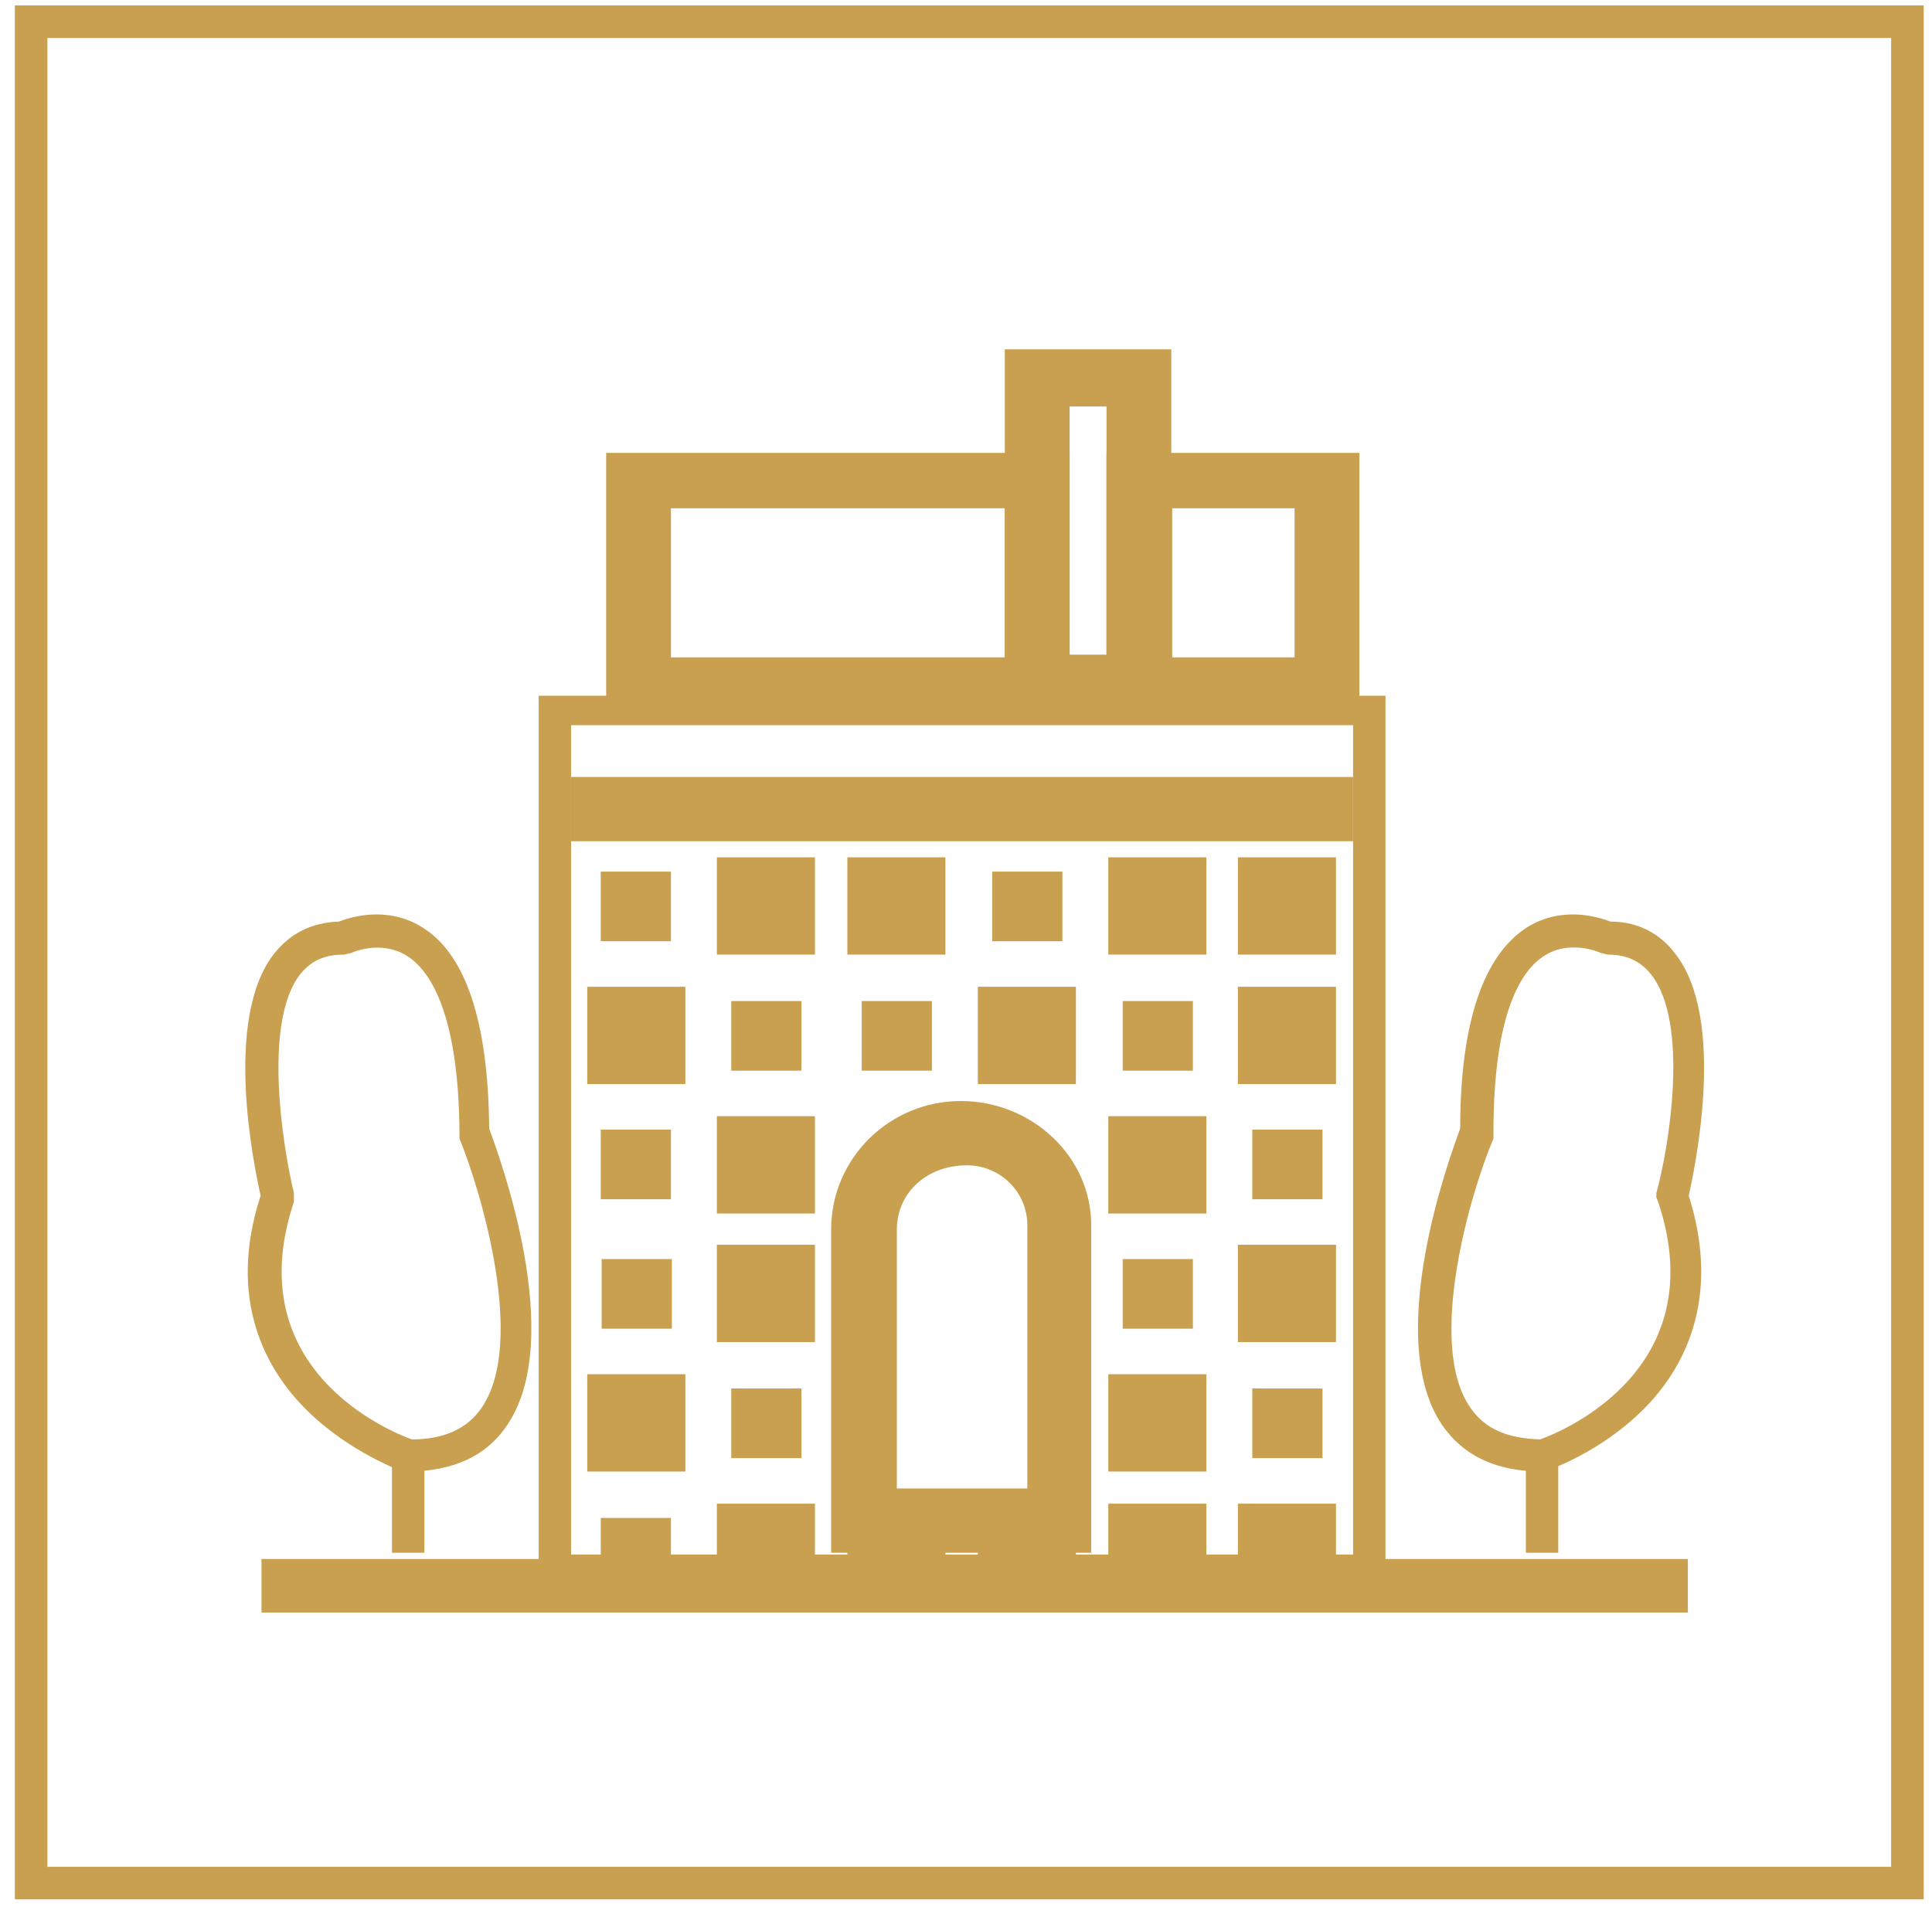 <svg width="89" height="88" viewBox="0 0 89 88" fill="none" xmlns="http://www.w3.org/2000/svg">
<path d="M87.868 1H1.434V86.763H87.868V1Z" stroke="#C9A04F" stroke-width="1.5" stroke-miterlimit="10"/>
<path d="M63.824 73.024H24.814V32.056H63.824V73.024ZM26.307 71.626H62.331V33.413H26.307V71.626Z" fill="#C9A04F"/>
<path d="M62.331 35.799H26.307V38.76H62.331V35.799Z" fill="#C9A04F"/>
<path d="M49.273 32.796H27.924V20.867H49.273V32.796ZM30.909 30.287H46.288V23.418H30.909V30.287Z" fill="#C9A04F"/>
<path d="M62.622 32.796H50.973V20.867H62.622V32.796ZM53.999 30.287H59.637V23.418H53.999V30.287Z" fill="#C9A04F"/>
<path d="M53.958 32.796H46.288V16.096H53.958V32.796ZM49.273 30.163H50.973V18.728H49.273V30.163Z" fill="#C9A04F"/>
<path d="M18.804 67.8H18.555C18.555 67.8 16.109 66.937 14.119 64.962C12.295 63.152 10.43 59.944 12.005 55.09C11.715 53.774 10.264 46.946 12.627 43.943C13.373 42.997 14.368 42.503 15.611 42.462C16.15 42.257 17.809 41.722 19.425 42.709C21.457 43.943 22.493 47.069 22.535 52.005C22.991 53.239 26.1 61.63 23.364 65.661C22.41 67.101 20.835 67.8 18.762 67.8H18.804ZM15.819 43.984C14.948 43.984 14.326 44.272 13.829 44.889C12.088 47.11 13.041 52.91 13.539 54.967V55.172V55.378C10.969 63.07 17.933 65.949 18.969 66.32C20.462 66.32 21.54 65.826 22.203 64.839C24.234 61.836 22.161 54.885 21.166 52.458V52.17C21.125 46.658 19.799 44.684 18.721 44.025C17.518 43.285 16.192 43.902 16.192 43.902L15.86 43.984H15.819Z" fill="#C9A04F"/>
<path d="M19.55 67.06H18.057V71.543H19.55V67.06Z" fill="#C9A04F"/>
<path d="M71.161 67.8H71.037C68.964 67.8 67.43 67.101 66.436 65.661C63.699 61.63 66.809 53.239 67.265 52.005C67.265 47.11 68.342 43.984 70.374 42.709C71.99 41.722 73.649 42.257 74.188 42.462C75.431 42.462 76.468 42.997 77.172 43.943C79.535 46.946 78.084 53.774 77.794 55.09C79.328 59.944 77.504 63.152 75.68 64.962C73.69 66.937 71.369 67.718 71.244 67.759H71.12L71.161 67.8ZM72.488 43.655C72.073 43.655 71.617 43.737 71.161 44.025C70.084 44.684 68.798 46.658 68.798 52.17V52.458C67.762 54.885 65.689 61.877 67.721 64.839C68.384 65.826 69.42 66.278 70.954 66.32C71.99 65.949 78.955 63.07 76.385 55.378L76.302 55.172V54.967C76.882 52.91 77.836 47.11 76.053 44.889C75.556 44.272 74.934 43.984 74.063 43.984L73.732 43.902C73.732 43.902 73.193 43.655 72.529 43.655H72.488Z" fill="#C9A04F"/>
<path d="M71.783 67.06H70.291V71.543H71.783V67.06Z" fill="#C9A04F"/>
<path d="M77.753 71.831H12.046V74.299H77.753V71.831Z" fill="#C9A04F"/>
<path d="M30.908 43.367H27.675V40.159H30.908V43.367Z" fill="#C9A04F"/>
<path d="M37.541 43.984H33.023V39.501H37.541V43.984Z" fill="#C9A04F"/>
<path d="M43.552 43.984H39.034V39.501H43.552V43.984Z" fill="#C9A04F"/>
<path d="M48.941 43.367H45.708V40.159H48.941V43.367Z" fill="#C9A04F"/>
<path d="M55.574 43.984H51.056V39.501H55.574V43.984Z" fill="#C9A04F"/>
<path d="M61.544 43.984H57.025V39.501H61.544V43.984Z" fill="#C9A04F"/>
<path d="M31.572 49.949H27.053V45.465H31.572V49.949Z" fill="#C9A04F"/>
<path d="M36.919 49.331H33.686V46.123H36.919V49.331Z" fill="#C9A04F"/>
<path d="M42.93 49.331H39.697V46.123H42.93V49.331Z" fill="#C9A04F"/>
<path d="M49.563 49.949H45.045V45.465H49.563V49.949Z" fill="#C9A04F"/>
<path d="M54.952 49.331H51.719V46.123H54.952V49.331Z" fill="#C9A04F"/>
<path d="M61.544 49.949H57.025V45.465H61.544V49.949Z" fill="#C9A04F"/>
<path d="M30.908 55.255H27.675V52.046H30.908V55.255Z" fill="#C9A04F"/>
<path d="M37.541 55.913H33.023V51.429H37.541V55.913Z" fill="#C9A04F"/>
<path d="M55.574 55.913H51.056V51.429H55.574V55.913Z" fill="#C9A04F"/>
<path d="M60.922 55.255H57.688V52.046H60.922V55.255Z" fill="#C9A04F"/>
<path d="M30.95 61.219H27.716V58.011H30.95V61.219Z" fill="#C9A04F"/>
<path d="M37.541 61.836H33.023V57.352H37.541V61.836Z" fill="#C9A04F"/>
<path d="M54.952 61.219H51.719V58.011H54.952V61.219Z" fill="#C9A04F"/>
<path d="M61.544 61.836H57.025V57.352H61.544V61.836Z" fill="#C9A04F"/>
<path d="M31.572 67.8H27.053V63.317H31.572V67.8Z" fill="#C9A04F"/>
<path d="M36.919 67.183H33.686V63.975H36.919V67.183Z" fill="#C9A04F"/>
<path d="M55.574 67.8H51.056V63.317H55.574V67.8Z" fill="#C9A04F"/>
<path d="M60.922 67.183H57.688V63.975H60.922V67.183Z" fill="#C9A04F"/>
<path d="M30.908 73.148H27.675V69.939H30.908V73.148Z" fill="#C9A04F"/>
<path d="M37.541 73.765H33.023V69.281H37.541V73.765Z" fill="#C9A04F"/>
<path d="M43.552 73.765H39.034V69.281H43.552V73.765Z" fill="#C9A04F"/>
<path d="M49.563 73.765H45.045V69.281H49.563V73.765Z" fill="#C9A04F"/>
<path d="M55.574 73.765H51.056V69.281H55.574V73.765Z" fill="#C9A04F"/>
<path d="M61.544 73.765H57.025V69.281H61.544V73.765Z" fill="#C9A04F"/>
<path d="M50.309 71.543H38.288V56.653C38.288 53.363 40.982 50.73 44.257 50.73C47.532 50.73 50.268 53.28 50.268 56.448V71.585L50.309 71.543ZM41.314 68.582H47.325V56.448C47.325 54.926 46.081 53.692 44.547 53.692C42.64 53.692 41.314 55.008 41.314 56.653V68.582Z" fill="#C9A04F"/>
</svg>

